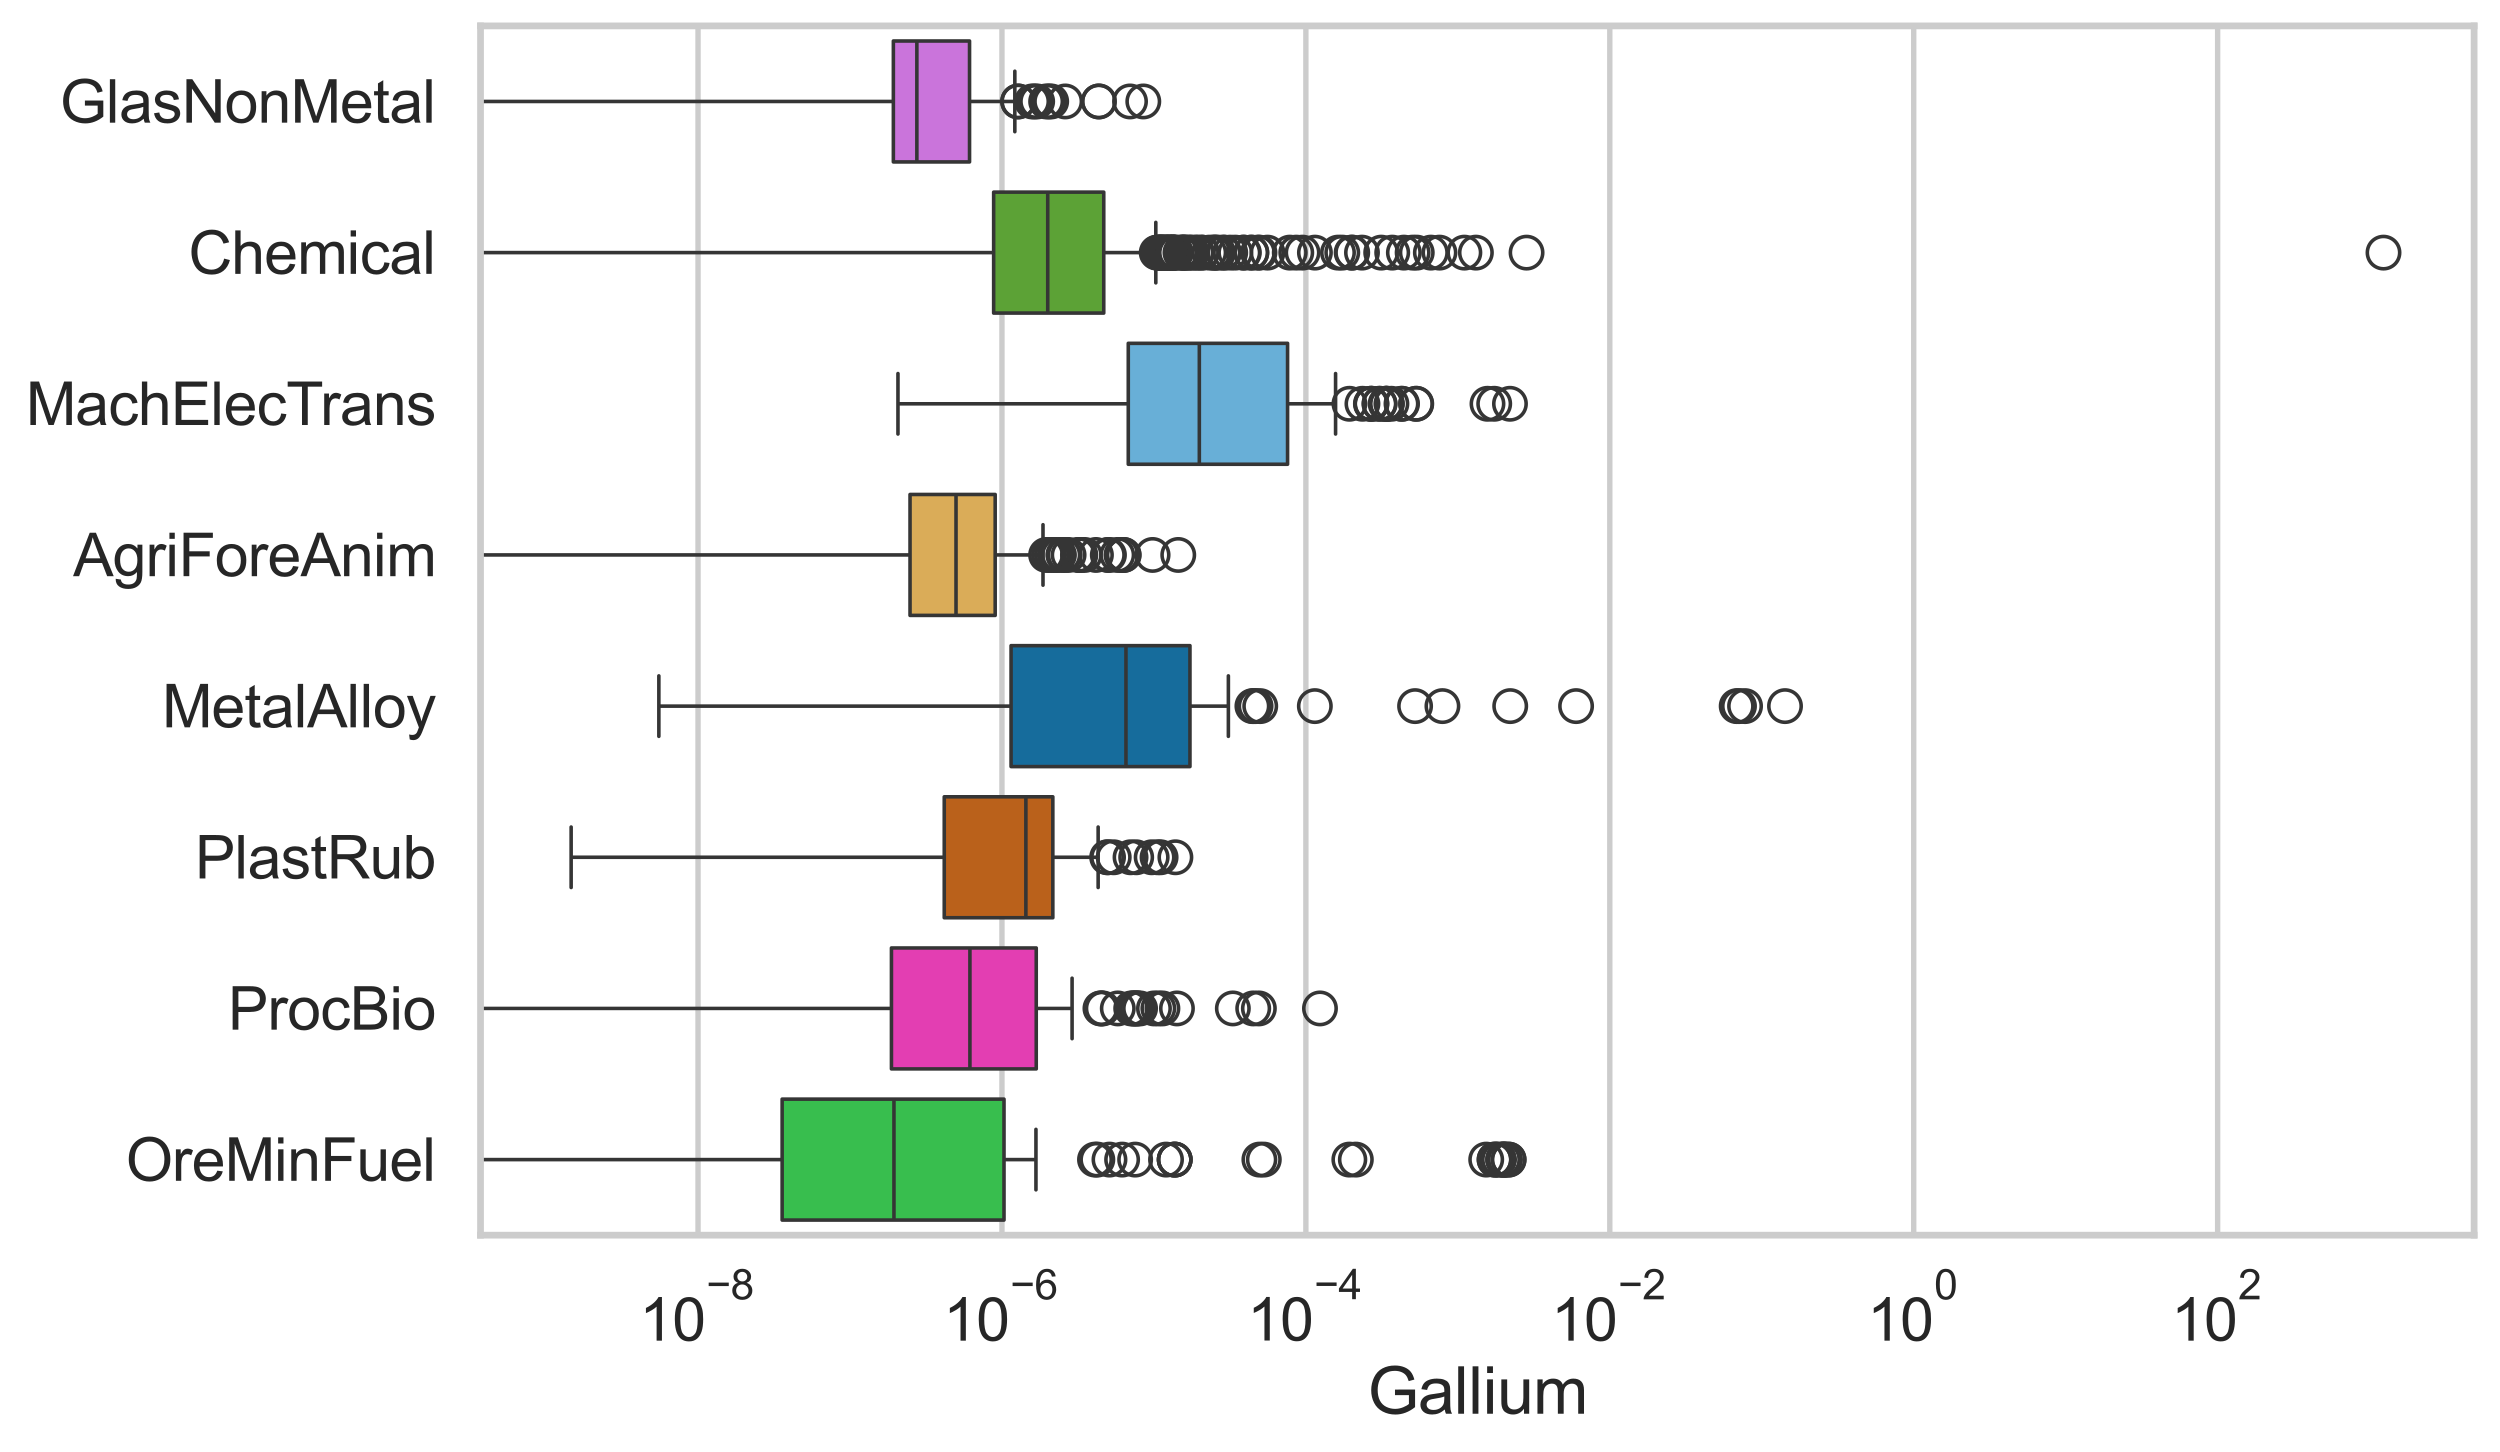 <?xml version="1.0" encoding="utf-8" standalone="no"?>
<!DOCTYPE svg PUBLIC "-//W3C//DTD SVG 1.1//EN"
  "http://www.w3.org/Graphics/SVG/1.1/DTD/svg11.dtd">
<svg xmlns:xlink="http://www.w3.org/1999/xlink" width="695.577pt" height="404.121pt" viewBox="0 0 695.577 404.121" xmlns="http://www.w3.org/2000/svg" version="1.1">
 <defs>
  <style type="text/css">*{stroke-linejoin: round; stroke-linecap: butt}</style>
 </defs>
 <g id="figure_1">
  <g id="patch_1">
   <path d="M 0 404.121 
L 695.577 404.121 
L 695.577 0 
L 0 0 
z
" style="fill: #ffffff"/>
  </g>
  <g id="axes_1">
   <g id="patch_2">
    <path d="M 133.697 343.665 
L 688.377 343.665 
L 688.377 7.2 
L 133.697 7.2 
z
" style="fill: #ffffff"/>
   </g>
   <g id="matplotlib.axis_1">
    <g id="xtick_1">
     <g id="line2d_1">
      <path d="M 194.213 343.665 
L 194.213 7.2 
" clip-path="url(#p1aa85f1fff)" style="fill: none; stroke: #cccccc; stroke-width: 1.5; stroke-linecap: round"/>
     </g>
     <g id="text_1">
      <!-- $\mathdefault{10^{-8}}$ -->
      <g style="fill: #262626" transform="translate(177.878 373.18) scale(0.165 -0.165)">
       <defs>
        <path id="ArialMT-31" d="M 2384 0 
L 1822 0 
L 1822 3584 
Q 1619 3391 1289 3197 
Q 959 3003 697 2906 
L 697 3450 
Q 1169 3672 1522 3987 
Q 1875 4303 2022 4600 
L 2384 4600 
L 2384 0 
z
" transform="scale(0.016)"/>
        <path id="ArialMT-30" d="M 266 2259 
Q 266 3072 433 3567 
Q 600 4063 929 4331 
Q 1259 4600 1759 4600 
Q 2128 4600 2406 4451 
Q 2684 4303 2865 4023 
Q 3047 3744 3150 3342 
Q 3253 2941 3253 2259 
Q 3253 1453 3087 958 
Q 2922 463 2592 192 
Q 2263 -78 1759 -78 
Q 1097 -78 719 397 
Q 266 969 266 2259 
z
M 844 2259 
Q 844 1131 1108 757 
Q 1372 384 1759 384 
Q 2147 384 2411 759 
Q 2675 1134 2675 2259 
Q 2675 3391 2411 3762 
Q 2147 4134 1753 4134 
Q 1366 4134 1134 3806 
Q 844 3388 844 2259 
z
" transform="scale(0.016)"/>
        <path id="ArialMT-2212" d="M 3381 1997 
L 356 1997 
L 356 2522 
L 3381 2522 
L 3381 1997 
z
" transform="scale(0.016)"/>
        <path id="ArialMT-38" d="M 1131 2484 
Q 781 2613 612 2850 
Q 444 3088 444 3419 
Q 444 3919 803 4259 
Q 1163 4600 1759 4600 
Q 2359 4600 2725 4251 
Q 3091 3903 3091 3403 
Q 3091 3084 2923 2848 
Q 2756 2613 2416 2484 
Q 2838 2347 3058 2040 
Q 3278 1734 3278 1309 
Q 3278 722 2862 322 
Q 2447 -78 1769 -78 
Q 1091 -78 675 323 
Q 259 725 259 1325 
Q 259 1772 486 2073 
Q 713 2375 1131 2484 
z
M 1019 3438 
Q 1019 3113 1228 2906 
Q 1438 2700 1772 2700 
Q 2097 2700 2305 2904 
Q 2513 3109 2513 3406 
Q 2513 3716 2298 3927 
Q 2084 4138 1766 4138 
Q 1444 4138 1231 3931 
Q 1019 3725 1019 3438 
z
M 838 1322 
Q 838 1081 952 856 
Q 1066 631 1291 507 
Q 1516 384 1775 384 
Q 2178 384 2440 643 
Q 2703 903 2703 1303 
Q 2703 1709 2433 1975 
Q 2163 2241 1756 2241 
Q 1359 2241 1098 1978 
Q 838 1716 838 1322 
z
" transform="scale(0.016)"/>
       </defs>
       <use xlink:href="#ArialMT-31" transform="translate(0 0.994)"/>
       <use xlink:href="#ArialMT-30" transform="translate(55.615 0.994)"/>
       <use xlink:href="#ArialMT-2212" transform="translate(112.973 70.688) scale(0.7)"/>
       <use xlink:href="#ArialMT-38" transform="translate(153.852 70.688) scale(0.7)"/>
      </g>
     </g>
    </g>
    <g id="xtick_2">
     <g id="line2d_2">
      <path d="M 278.773 343.665 
L 278.773 7.2 
" clip-path="url(#p1aa85f1fff)" style="fill: none; stroke: #cccccc; stroke-width: 1.5; stroke-linecap: round"/>
     </g>
     <g id="text_2">
      <!-- $\mathdefault{10^{-6}}$ -->
      <g style="fill: #262626" transform="translate(262.438 373.18) scale(0.165 -0.165)">
       <defs>
        <path id="ArialMT-36" d="M 3184 3459 
L 2625 3416 
Q 2550 3747 2413 3897 
Q 2184 4138 1850 4138 
Q 1581 4138 1378 3988 
Q 1113 3794 959 3422 
Q 806 3050 800 2363 
Q 1003 2672 1297 2822 
Q 1591 2972 1913 2972 
Q 2475 2972 2870 2558 
Q 3266 2144 3266 1488 
Q 3266 1056 3080 686 
Q 2894 316 2569 119 
Q 2244 -78 1831 -78 
Q 1128 -78 684 439 
Q 241 956 241 2144 
Q 241 3472 731 4075 
Q 1159 4600 1884 4600 
Q 2425 4600 2770 4297 
Q 3116 3994 3184 3459 
z
M 888 1484 
Q 888 1194 1011 928 
Q 1134 663 1356 523 
Q 1578 384 1822 384 
Q 2178 384 2434 671 
Q 2691 959 2691 1453 
Q 2691 1928 2437 2201 
Q 2184 2475 1800 2475 
Q 1419 2475 1153 2201 
Q 888 1928 888 1484 
z
" transform="scale(0.016)"/>
       </defs>
       <use xlink:href="#ArialMT-31" transform="translate(0 0.994)"/>
       <use xlink:href="#ArialMT-30" transform="translate(55.615 0.994)"/>
       <use xlink:href="#ArialMT-2212" transform="translate(112.973 70.688) scale(0.7)"/>
       <use xlink:href="#ArialMT-36" transform="translate(153.852 70.688) scale(0.7)"/>
      </g>
     </g>
    </g>
    <g id="xtick_3">
     <g id="line2d_3">
      <path d="M 363.333 343.665 
L 363.333 7.2 
" clip-path="url(#p1aa85f1fff)" style="fill: none; stroke: #cccccc; stroke-width: 1.5; stroke-linecap: round"/>
     </g>
     <g id="text_3">
      <!-- $\mathdefault{10^{-4}}$ -->
      <g style="fill: #262626" transform="translate(346.998 373.015) scale(0.165 -0.165)">
       <defs>
        <path id="ArialMT-34" d="M 2069 0 
L 2069 1097 
L 81 1097 
L 81 1613 
L 2172 4581 
L 2631 4581 
L 2631 1613 
L 3250 1613 
L 3250 1097 
L 2631 1097 
L 2631 0 
L 2069 0 
z
M 2069 1613 
L 2069 3678 
L 634 1613 
L 2069 1613 
z
" transform="scale(0.016)"/>
       </defs>
       <use xlink:href="#ArialMT-31" transform="translate(0 0.202)"/>
       <use xlink:href="#ArialMT-30" transform="translate(55.615 0.202)"/>
       <use xlink:href="#ArialMT-2212" transform="translate(112.973 69.895) scale(0.7)"/>
       <use xlink:href="#ArialMT-34" transform="translate(153.852 69.895) scale(0.7)"/>
      </g>
     </g>
    </g>
    <g id="xtick_4">
     <g id="line2d_4">
      <path d="M 447.894 343.665 
L 447.894 7.2 
" clip-path="url(#p1aa85f1fff)" style="fill: none; stroke: #cccccc; stroke-width: 1.5; stroke-linecap: round"/>
     </g>
     <g id="text_4">
      <!-- $\mathdefault{10^{-2}}$ -->
      <g style="fill: #262626" transform="translate(431.559 373.18) scale(0.165 -0.165)">
       <defs>
        <path id="ArialMT-32" d="M 3222 541 
L 3222 0 
L 194 0 
Q 188 203 259 391 
Q 375 700 629 1000 
Q 884 1300 1366 1694 
Q 2113 2306 2375 2664 
Q 2638 3022 2638 3341 
Q 2638 3675 2398 3904 
Q 2159 4134 1775 4134 
Q 1369 4134 1125 3890 
Q 881 3647 878 3216 
L 300 3275 
Q 359 3922 746 4261 
Q 1134 4600 1788 4600 
Q 2447 4600 2831 4234 
Q 3216 3869 3216 3328 
Q 3216 3053 3103 2787 
Q 2991 2522 2730 2228 
Q 2469 1934 1863 1422 
Q 1356 997 1212 845 
Q 1069 694 975 541 
L 3222 541 
z
" transform="scale(0.016)"/>
       </defs>
       <use xlink:href="#ArialMT-31" transform="translate(0 0.994)"/>
       <use xlink:href="#ArialMT-30" transform="translate(55.615 0.994)"/>
       <use xlink:href="#ArialMT-2212" transform="translate(112.973 70.688) scale(0.7)"/>
       <use xlink:href="#ArialMT-32" transform="translate(153.852 70.688) scale(0.7)"/>
      </g>
     </g>
    </g>
    <g id="xtick_5">
     <g id="line2d_5">
      <path d="M 532.454 343.665 
L 532.454 7.2 
" clip-path="url(#p1aa85f1fff)" style="fill: none; stroke: #cccccc; stroke-width: 1.5; stroke-linecap: round"/>
     </g>
     <g id="text_5">
      <!-- $\mathdefault{10^{0}}$ -->
      <g style="fill: #262626" transform="translate(519.502 373.18) scale(0.165 -0.165)">
       <use xlink:href="#ArialMT-31" transform="translate(0 0.994)"/>
       <use xlink:href="#ArialMT-30" transform="translate(55.615 0.994)"/>
       <use xlink:href="#ArialMT-30" transform="translate(112.973 70.688) scale(0.7)"/>
      </g>
     </g>
    </g>
    <g id="xtick_6">
     <g id="line2d_6">
      <path d="M 617.014 343.665 
L 617.014 7.2 
" clip-path="url(#p1aa85f1fff)" style="fill: none; stroke: #cccccc; stroke-width: 1.5; stroke-linecap: round"/>
     </g>
     <g id="text_6">
      <!-- $\mathdefault{10^{2}}$ -->
      <g style="fill: #262626" transform="translate(604.062 373.18) scale(0.165 -0.165)">
       <use xlink:href="#ArialMT-31" transform="translate(0 0.994)"/>
       <use xlink:href="#ArialMT-30" transform="translate(55.615 0.994)"/>
       <use xlink:href="#ArialMT-32" transform="translate(112.973 70.688) scale(0.7)"/>
      </g>
     </g>
    </g>
    <g id="text_7">
     <!-- Gallium -->
     <g style="fill: #262626" transform="translate(380.531 393.344) scale(0.18 -0.18)">
      <defs>
       <path id="ArialMT-47" d="M 2638 1797 
L 2638 2334 
L 4578 2338 
L 4578 638 
Q 4131 281 3656 101 
Q 3181 -78 2681 -78 
Q 2006 -78 1454 211 
Q 903 500 622 1047 
Q 341 1594 341 2269 
Q 341 2938 620 3517 
Q 900 4097 1425 4378 
Q 1950 4659 2634 4659 
Q 3131 4659 3532 4498 
Q 3934 4338 4162 4050 
Q 4391 3763 4509 3300 
L 3963 3150 
Q 3859 3500 3706 3700 
Q 3553 3900 3268 4020 
Q 2984 4141 2638 4141 
Q 2222 4141 1919 4014 
Q 1616 3888 1430 3681 
Q 1244 3475 1141 3228 
Q 966 2803 966 2306 
Q 966 1694 1177 1281 
Q 1388 869 1791 669 
Q 2194 469 2647 469 
Q 3041 469 3416 620 
Q 3791 772 3984 944 
L 3984 1797 
L 2638 1797 
z
" transform="scale(0.016)"/>
       <path id="ArialMT-61" d="M 2588 409 
Q 2275 144 1986 34 
Q 1697 -75 1366 -75 
Q 819 -75 525 192 
Q 231 459 231 875 
Q 231 1119 342 1320 
Q 453 1522 633 1644 
Q 813 1766 1038 1828 
Q 1203 1872 1538 1913 
Q 2219 1994 2541 2106 
Q 2544 2222 2544 2253 
Q 2544 2597 2384 2738 
Q 2169 2928 1744 2928 
Q 1347 2928 1158 2789 
Q 969 2650 878 2297 
L 328 2372 
Q 403 2725 575 2942 
Q 747 3159 1072 3276 
Q 1397 3394 1825 3394 
Q 2250 3394 2515 3294 
Q 2781 3194 2906 3042 
Q 3031 2891 3081 2659 
Q 3109 2516 3109 2141 
L 3109 1391 
Q 3109 606 3145 398 
Q 3181 191 3288 0 
L 2700 0 
Q 2613 175 2588 409 
z
M 2541 1666 
Q 2234 1541 1622 1453 
Q 1275 1403 1131 1340 
Q 988 1278 909 1158 
Q 831 1038 831 891 
Q 831 666 1001 516 
Q 1172 366 1500 366 
Q 1825 366 2078 508 
Q 2331 650 2450 897 
Q 2541 1088 2541 1459 
L 2541 1666 
z
" transform="scale(0.016)"/>
       <path id="ArialMT-6c" d="M 409 0 
L 409 4581 
L 972 4581 
L 972 0 
L 409 0 
z
" transform="scale(0.016)"/>
       <path id="ArialMT-69" d="M 425 3934 
L 425 4581 
L 988 4581 
L 988 3934 
L 425 3934 
z
M 425 0 
L 425 3319 
L 988 3319 
L 988 0 
L 425 0 
z
" transform="scale(0.016)"/>
       <path id="ArialMT-75" d="M 2597 0 
L 2597 488 
Q 2209 -75 1544 -75 
Q 1250 -75 995 37 
Q 741 150 617 320 
Q 494 491 444 738 
Q 409 903 409 1263 
L 409 3319 
L 972 3319 
L 972 1478 
Q 972 1038 1006 884 
Q 1059 663 1231 536 
Q 1403 409 1656 409 
Q 1909 409 2131 539 
Q 2353 669 2445 892 
Q 2538 1116 2538 1541 
L 2538 3319 
L 3100 3319 
L 3100 0 
L 2597 0 
z
" transform="scale(0.016)"/>
       <path id="ArialMT-6d" d="M 422 0 
L 422 3319 
L 925 3319 
L 925 2853 
Q 1081 3097 1340 3245 
Q 1600 3394 1931 3394 
Q 2300 3394 2536 3241 
Q 2772 3088 2869 2813 
Q 3263 3394 3894 3394 
Q 4388 3394 4653 3120 
Q 4919 2847 4919 2278 
L 4919 0 
L 4359 0 
L 4359 2091 
Q 4359 2428 4304 2576 
Q 4250 2725 4106 2815 
Q 3963 2906 3769 2906 
Q 3419 2906 3187 2673 
Q 2956 2441 2956 1928 
L 2956 0 
L 2394 0 
L 2394 2156 
Q 2394 2531 2256 2718 
Q 2119 2906 1806 2906 
Q 1569 2906 1367 2781 
Q 1166 2656 1075 2415 
Q 984 2175 984 1722 
L 984 0 
L 422 0 
z
" transform="scale(0.016)"/>
      </defs>
      <use xlink:href="#ArialMT-47"/>
      <use xlink:href="#ArialMT-61" transform="translate(77.783 0)"/>
      <use xlink:href="#ArialMT-6c" transform="translate(133.398 0)"/>
      <use xlink:href="#ArialMT-6c" transform="translate(155.615 0)"/>
      <use xlink:href="#ArialMT-69" transform="translate(177.832 0)"/>
      <use xlink:href="#ArialMT-75" transform="translate(200.049 0)"/>
      <use xlink:href="#ArialMT-6d" transform="translate(255.664 0)"/>
     </g>
    </g>
   </g>
   <g id="matplotlib.axis_2">
    <g id="ytick_1">
     <g id="text_8">
      <!-- GlasNonMetal -->
      <g style="fill: #262626" transform="translate(16.659 34.134) scale(0.165 -0.165)">
       <defs>
        <path id="ArialMT-73" d="M 197 991 
L 753 1078 
Q 800 744 1014 566 
Q 1228 388 1613 388 
Q 2000 388 2187 545 
Q 2375 703 2375 916 
Q 2375 1106 2209 1216 
Q 2094 1291 1634 1406 
Q 1016 1563 777 1677 
Q 538 1791 414 1992 
Q 291 2194 291 2438 
Q 291 2659 392 2848 
Q 494 3038 669 3163 
Q 800 3259 1026 3326 
Q 1253 3394 1513 3394 
Q 1903 3394 2198 3281 
Q 2494 3169 2634 2976 
Q 2775 2784 2828 2463 
L 2278 2388 
Q 2241 2644 2061 2787 
Q 1881 2931 1553 2931 
Q 1166 2931 1000 2803 
Q 834 2675 834 2503 
Q 834 2394 903 2306 
Q 972 2216 1119 2156 
Q 1203 2125 1616 2013 
Q 2213 1853 2448 1751 
Q 2684 1650 2818 1456 
Q 2953 1263 2953 975 
Q 2953 694 2789 445 
Q 2625 197 2315 61 
Q 2006 -75 1616 -75 
Q 969 -75 630 194 
Q 291 463 197 991 
z
" transform="scale(0.016)"/>
        <path id="ArialMT-4e" d="M 488 0 
L 488 4581 
L 1109 4581 
L 3516 984 
L 3516 4581 
L 4097 4581 
L 4097 0 
L 3475 0 
L 1069 3600 
L 1069 0 
L 488 0 
z
" transform="scale(0.016)"/>
        <path id="ArialMT-6f" d="M 213 1659 
Q 213 2581 725 3025 
Q 1153 3394 1769 3394 
Q 2453 3394 2887 2945 
Q 3322 2497 3322 1706 
Q 3322 1066 3130 698 
Q 2938 331 2570 128 
Q 2203 -75 1769 -75 
Q 1072 -75 642 372 
Q 213 819 213 1659 
z
M 791 1659 
Q 791 1022 1069 705 
Q 1347 388 1769 388 
Q 2188 388 2466 706 
Q 2744 1025 2744 1678 
Q 2744 2294 2464 2611 
Q 2184 2928 1769 2928 
Q 1347 2928 1069 2612 
Q 791 2297 791 1659 
z
" transform="scale(0.016)"/>
        <path id="ArialMT-6e" d="M 422 0 
L 422 3319 
L 928 3319 
L 928 2847 
Q 1294 3394 1984 3394 
Q 2284 3394 2536 3286 
Q 2788 3178 2913 3003 
Q 3038 2828 3088 2588 
Q 3119 2431 3119 2041 
L 3119 0 
L 2556 0 
L 2556 2019 
Q 2556 2363 2490 2533 
Q 2425 2703 2258 2804 
Q 2091 2906 1866 2906 
Q 1506 2906 1245 2678 
Q 984 2450 984 1813 
L 984 0 
L 422 0 
z
" transform="scale(0.016)"/>
        <path id="ArialMT-4d" d="M 475 0 
L 475 4581 
L 1388 4581 
L 2472 1338 
Q 2622 884 2691 659 
Q 2769 909 2934 1394 
L 4031 4581 
L 4847 4581 
L 4847 0 
L 4263 0 
L 4263 3834 
L 2931 0 
L 2384 0 
L 1059 3900 
L 1059 0 
L 475 0 
z
" transform="scale(0.016)"/>
        <path id="ArialMT-65" d="M 2694 1069 
L 3275 997 
Q 3138 488 2766 206 
Q 2394 -75 1816 -75 
Q 1088 -75 661 373 
Q 234 822 234 1631 
Q 234 2469 665 2931 
Q 1097 3394 1784 3394 
Q 2450 3394 2872 2941 
Q 3294 2488 3294 1666 
Q 3294 1616 3291 1516 
L 816 1516 
Q 847 969 1125 678 
Q 1403 388 1819 388 
Q 2128 388 2347 550 
Q 2566 713 2694 1069 
z
M 847 1978 
L 2700 1978 
Q 2663 2397 2488 2606 
Q 2219 2931 1791 2931 
Q 1403 2931 1139 2672 
Q 875 2413 847 1978 
z
" transform="scale(0.016)"/>
        <path id="ArialMT-74" d="M 1650 503 
L 1731 6 
Q 1494 -44 1306 -44 
Q 1000 -44 831 53 
Q 663 150 594 308 
Q 525 466 525 972 
L 525 2881 
L 113 2881 
L 113 3319 
L 525 3319 
L 525 4141 
L 1084 4478 
L 1084 3319 
L 1650 3319 
L 1650 2881 
L 1084 2881 
L 1084 941 
Q 1084 700 1114 631 
Q 1144 563 1211 522 
Q 1278 481 1403 481 
Q 1497 481 1650 503 
z
" transform="scale(0.016)"/>
       </defs>
       <use xlink:href="#ArialMT-47"/>
       <use xlink:href="#ArialMT-6c" transform="translate(77.783 0)"/>
       <use xlink:href="#ArialMT-61" transform="translate(100 0)"/>
       <use xlink:href="#ArialMT-73" transform="translate(155.615 0)"/>
       <use xlink:href="#ArialMT-4e" transform="translate(205.615 0)"/>
       <use xlink:href="#ArialMT-6f" transform="translate(277.832 0)"/>
       <use xlink:href="#ArialMT-6e" transform="translate(333.447 0)"/>
       <use xlink:href="#ArialMT-4d" transform="translate(389.062 0)"/>
       <use xlink:href="#ArialMT-65" transform="translate(472.363 0)"/>
       <use xlink:href="#ArialMT-74" transform="translate(527.979 0)"/>
       <use xlink:href="#ArialMT-61" transform="translate(555.762 0)"/>
       <use xlink:href="#ArialMT-6c" transform="translate(611.377 0)"/>
      </g>
     </g>
    </g>
    <g id="ytick_2">
     <g id="text_9">
      <!-- Chemical -->
      <g style="fill: #262626" transform="translate(52.428 76.192) scale(0.165 -0.165)">
       <defs>
        <path id="ArialMT-43" d="M 3763 1606 
L 4369 1453 
Q 4178 706 3683 314 
Q 3188 -78 2472 -78 
Q 1731 -78 1267 223 
Q 803 525 561 1097 
Q 319 1669 319 2325 
Q 319 3041 592 3573 
Q 866 4106 1370 4382 
Q 1875 4659 2481 4659 
Q 3169 4659 3637 4309 
Q 4106 3959 4291 3325 
L 3694 3184 
Q 3534 3684 3231 3912 
Q 2928 4141 2469 4141 
Q 1941 4141 1586 3887 
Q 1231 3634 1087 3207 
Q 944 2781 944 2328 
Q 944 1744 1114 1308 
Q 1284 872 1643 656 
Q 2003 441 2422 441 
Q 2931 441 3284 734 
Q 3638 1028 3763 1606 
z
" transform="scale(0.016)"/>
        <path id="ArialMT-68" d="M 422 0 
L 422 4581 
L 984 4581 
L 984 2938 
Q 1378 3394 1978 3394 
Q 2347 3394 2619 3248 
Q 2891 3103 3008 2847 
Q 3125 2591 3125 2103 
L 3125 0 
L 2563 0 
L 2563 2103 
Q 2563 2525 2380 2717 
Q 2197 2909 1863 2909 
Q 1613 2909 1392 2779 
Q 1172 2650 1078 2428 
Q 984 2206 984 1816 
L 984 0 
L 422 0 
z
" transform="scale(0.016)"/>
        <path id="ArialMT-63" d="M 2588 1216 
L 3141 1144 
Q 3050 572 2676 248 
Q 2303 -75 1759 -75 
Q 1078 -75 664 370 
Q 250 816 250 1647 
Q 250 2184 428 2587 
Q 606 2991 970 3192 
Q 1334 3394 1763 3394 
Q 2303 3394 2647 3120 
Q 2991 2847 3088 2344 
L 2541 2259 
Q 2463 2594 2264 2762 
Q 2066 2931 1784 2931 
Q 1359 2931 1093 2626 
Q 828 2322 828 1663 
Q 828 994 1084 691 
Q 1341 388 1753 388 
Q 2084 388 2306 591 
Q 2528 794 2588 1216 
z
" transform="scale(0.016)"/>
       </defs>
       <use xlink:href="#ArialMT-43"/>
       <use xlink:href="#ArialMT-68" transform="translate(72.217 0)"/>
       <use xlink:href="#ArialMT-65" transform="translate(127.832 0)"/>
       <use xlink:href="#ArialMT-6d" transform="translate(183.447 0)"/>
       <use xlink:href="#ArialMT-69" transform="translate(266.748 0)"/>
       <use xlink:href="#ArialMT-63" transform="translate(288.965 0)"/>
       <use xlink:href="#ArialMT-61" transform="translate(338.965 0)"/>
       <use xlink:href="#ArialMT-6c" transform="translate(394.58 0)"/>
      </g>
     </g>
    </g>
    <g id="ytick_3">
     <g id="text_10">
      <!-- MachElecTrans -->
      <g style="fill: #262626" transform="translate(7.2 118.25) scale(0.165 -0.165)">
       <defs>
        <path id="ArialMT-45" d="M 506 0 
L 506 4581 
L 3819 4581 
L 3819 4041 
L 1113 4041 
L 1113 2638 
L 3647 2638 
L 3647 2100 
L 1113 2100 
L 1113 541 
L 3925 541 
L 3925 0 
L 506 0 
z
" transform="scale(0.016)"/>
        <path id="ArialMT-54" d="M 1659 0 
L 1659 4041 
L 150 4041 
L 150 4581 
L 3781 4581 
L 3781 4041 
L 2266 4041 
L 2266 0 
L 1659 0 
z
" transform="scale(0.016)"/>
        <path id="ArialMT-72" d="M 416 0 
L 416 3319 
L 922 3319 
L 922 2816 
Q 1116 3169 1280 3281 
Q 1444 3394 1641 3394 
Q 1925 3394 2219 3213 
L 2025 2691 
Q 1819 2813 1613 2813 
Q 1428 2813 1281 2702 
Q 1134 2591 1072 2394 
Q 978 2094 978 1738 
L 978 0 
L 416 0 
z
" transform="scale(0.016)"/>
       </defs>
       <use xlink:href="#ArialMT-4d"/>
       <use xlink:href="#ArialMT-61" transform="translate(83.301 0)"/>
       <use xlink:href="#ArialMT-63" transform="translate(138.916 0)"/>
       <use xlink:href="#ArialMT-68" transform="translate(188.916 0)"/>
       <use xlink:href="#ArialMT-45" transform="translate(244.531 0)"/>
       <use xlink:href="#ArialMT-6c" transform="translate(311.23 0)"/>
       <use xlink:href="#ArialMT-65" transform="translate(333.447 0)"/>
       <use xlink:href="#ArialMT-63" transform="translate(389.062 0)"/>
       <use xlink:href="#ArialMT-54" transform="translate(439.062 0)"/>
       <use xlink:href="#ArialMT-72" transform="translate(496.396 0)"/>
       <use xlink:href="#ArialMT-61" transform="translate(529.697 0)"/>
       <use xlink:href="#ArialMT-6e" transform="translate(585.312 0)"/>
       <use xlink:href="#ArialMT-73" transform="translate(640.928 0)"/>
      </g>
     </g>
    </g>
    <g id="ytick_4">
     <g id="text_11">
      <!-- AgriForeAnim -->
      <g style="fill: #262626" transform="translate(20.341 160.308) scale(0.165 -0.165)">
       <defs>
        <path id="ArialMT-41" d="M -9 0 
L 1750 4581 
L 2403 4581 
L 4278 0 
L 3588 0 
L 3053 1388 
L 1138 1388 
L 634 0 
L -9 0 
z
M 1313 1881 
L 2866 1881 
L 2388 3150 
Q 2169 3728 2063 4100 
Q 1975 3659 1816 3225 
L 1313 1881 
z
" transform="scale(0.016)"/>
        <path id="ArialMT-67" d="M 319 -275 
L 866 -356 
Q 900 -609 1056 -725 
Q 1266 -881 1628 -881 
Q 2019 -881 2231 -725 
Q 2444 -569 2519 -288 
Q 2563 -116 2559 434 
Q 2191 0 1641 0 
Q 956 0 581 494 
Q 206 988 206 1678 
Q 206 2153 378 2554 
Q 550 2956 876 3175 
Q 1203 3394 1644 3394 
Q 2231 3394 2613 2919 
L 2613 3319 
L 3131 3319 
L 3131 450 
Q 3131 -325 2973 -648 
Q 2816 -972 2473 -1159 
Q 2131 -1347 1631 -1347 
Q 1038 -1347 672 -1080 
Q 306 -813 319 -275 
z
M 784 1719 
Q 784 1066 1043 766 
Q 1303 466 1694 466 
Q 2081 466 2343 764 
Q 2606 1063 2606 1700 
Q 2606 2309 2336 2618 
Q 2066 2928 1684 2928 
Q 1309 2928 1046 2623 
Q 784 2319 784 1719 
z
" transform="scale(0.016)"/>
        <path id="ArialMT-46" d="M 525 0 
L 525 4581 
L 3616 4581 
L 3616 4041 
L 1131 4041 
L 1131 2622 
L 3281 2622 
L 3281 2081 
L 1131 2081 
L 1131 0 
L 525 0 
z
" transform="scale(0.016)"/>
       </defs>
       <use xlink:href="#ArialMT-41"/>
       <use xlink:href="#ArialMT-67" transform="translate(66.699 0)"/>
       <use xlink:href="#ArialMT-72" transform="translate(122.314 0)"/>
       <use xlink:href="#ArialMT-69" transform="translate(155.615 0)"/>
       <use xlink:href="#ArialMT-46" transform="translate(177.832 0)"/>
       <use xlink:href="#ArialMT-6f" transform="translate(238.916 0)"/>
       <use xlink:href="#ArialMT-72" transform="translate(294.531 0)"/>
       <use xlink:href="#ArialMT-65" transform="translate(327.832 0)"/>
       <use xlink:href="#ArialMT-41" transform="translate(383.447 0)"/>
       <use xlink:href="#ArialMT-6e" transform="translate(450.146 0)"/>
       <use xlink:href="#ArialMT-69" transform="translate(505.762 0)"/>
       <use xlink:href="#ArialMT-6d" transform="translate(527.979 0)"/>
      </g>
     </g>
    </g>
    <g id="ytick_5">
     <g id="text_12">
      <!-- MetalAlloy -->
      <g style="fill: #262626" transform="translate(45.088 202.366) scale(0.165 -0.165)">
       <defs>
        <path id="ArialMT-79" d="M 397 -1278 
L 334 -750 
Q 519 -800 656 -800 
Q 844 -800 956 -737 
Q 1069 -675 1141 -563 
Q 1194 -478 1313 -144 
Q 1328 -97 1363 -6 
L 103 3319 
L 709 3319 
L 1400 1397 
Q 1534 1031 1641 628 
Q 1738 1016 1872 1384 
L 2581 3319 
L 3144 3319 
L 1881 -56 
Q 1678 -603 1566 -809 
Q 1416 -1088 1222 -1217 
Q 1028 -1347 759 -1347 
Q 597 -1347 397 -1278 
z
" transform="scale(0.016)"/>
       </defs>
       <use xlink:href="#ArialMT-4d"/>
       <use xlink:href="#ArialMT-65" transform="translate(83.301 0)"/>
       <use xlink:href="#ArialMT-74" transform="translate(138.916 0)"/>
       <use xlink:href="#ArialMT-61" transform="translate(166.699 0)"/>
       <use xlink:href="#ArialMT-6c" transform="translate(222.314 0)"/>
       <use xlink:href="#ArialMT-41" transform="translate(244.531 0)"/>
       <use xlink:href="#ArialMT-6c" transform="translate(311.23 0)"/>
       <use xlink:href="#ArialMT-6c" transform="translate(333.447 0)"/>
       <use xlink:href="#ArialMT-6f" transform="translate(355.664 0)"/>
       <use xlink:href="#ArialMT-79" transform="translate(411.279 0)"/>
      </g>
     </g>
    </g>
    <g id="ytick_6">
     <g id="text_13">
      <!-- PlastRub -->
      <g style="fill: #262626" transform="translate(54.248 244.425) scale(0.165 -0.165)">
       <defs>
        <path id="ArialMT-50" d="M 494 0 
L 494 4581 
L 2222 4581 
Q 2678 4581 2919 4538 
Q 3256 4481 3484 4323 
Q 3713 4166 3852 3881 
Q 3991 3597 3991 3256 
Q 3991 2672 3619 2267 
Q 3247 1863 2275 1863 
L 1100 1863 
L 1100 0 
L 494 0 
z
M 1100 2403 
L 2284 2403 
Q 2872 2403 3119 2622 
Q 3366 2841 3366 3238 
Q 3366 3525 3220 3729 
Q 3075 3934 2838 4000 
Q 2684 4041 2272 4041 
L 1100 4041 
L 1100 2403 
z
" transform="scale(0.016)"/>
        <path id="ArialMT-52" d="M 503 0 
L 503 4581 
L 2534 4581 
Q 3147 4581 3465 4457 
Q 3784 4334 3975 4021 
Q 4166 3709 4166 3331 
Q 4166 2844 3850 2509 
Q 3534 2175 2875 2084 
Q 3116 1969 3241 1856 
Q 3506 1613 3744 1247 
L 4541 0 
L 3778 0 
L 3172 953 
Q 2906 1366 2734 1584 
Q 2563 1803 2427 1890 
Q 2291 1978 2150 2013 
Q 2047 2034 1813 2034 
L 1109 2034 
L 1109 0 
L 503 0 
z
M 1109 2559 
L 2413 2559 
Q 2828 2559 3062 2645 
Q 3297 2731 3419 2920 
Q 3541 3109 3541 3331 
Q 3541 3656 3305 3865 
Q 3069 4075 2559 4075 
L 1109 4075 
L 1109 2559 
z
" transform="scale(0.016)"/>
        <path id="ArialMT-62" d="M 941 0 
L 419 0 
L 419 4581 
L 981 4581 
L 981 2947 
Q 1338 3394 1891 3394 
Q 2197 3394 2470 3270 
Q 2744 3147 2920 2923 
Q 3097 2700 3197 2384 
Q 3297 2069 3297 1709 
Q 3297 856 2875 390 
Q 2453 -75 1863 -75 
Q 1275 -75 941 416 
L 941 0 
z
M 934 1684 
Q 934 1088 1097 822 
Q 1363 388 1816 388 
Q 2184 388 2453 708 
Q 2722 1028 2722 1663 
Q 2722 2313 2464 2622 
Q 2206 2931 1841 2931 
Q 1472 2931 1203 2611 
Q 934 2291 934 1684 
z
" transform="scale(0.016)"/>
       </defs>
       <use xlink:href="#ArialMT-50"/>
       <use xlink:href="#ArialMT-6c" transform="translate(66.699 0)"/>
       <use xlink:href="#ArialMT-61" transform="translate(88.916 0)"/>
       <use xlink:href="#ArialMT-73" transform="translate(144.531 0)"/>
       <use xlink:href="#ArialMT-74" transform="translate(194.531 0)"/>
       <use xlink:href="#ArialMT-52" transform="translate(222.314 0)"/>
       <use xlink:href="#ArialMT-75" transform="translate(294.531 0)"/>
       <use xlink:href="#ArialMT-62" transform="translate(350.146 0)"/>
      </g>
     </g>
    </g>
    <g id="ytick_7">
     <g id="text_14">
      <!-- ProcBio -->
      <g style="fill: #262626" transform="translate(63.424 286.483) scale(0.165 -0.165)">
       <defs>
        <path id="ArialMT-42" d="M 469 0 
L 469 4581 
L 2188 4581 
Q 2713 4581 3030 4442 
Q 3347 4303 3526 4014 
Q 3706 3725 3706 3409 
Q 3706 3116 3547 2856 
Q 3388 2597 3066 2438 
Q 3481 2316 3704 2022 
Q 3928 1728 3928 1328 
Q 3928 1006 3792 729 
Q 3656 453 3456 303 
Q 3256 153 2954 76 
Q 2653 0 2216 0 
L 469 0 
z
M 1075 2656 
L 2066 2656 
Q 2469 2656 2644 2709 
Q 2875 2778 2992 2937 
Q 3109 3097 3109 3338 
Q 3109 3566 3000 3739 
Q 2891 3913 2687 3977 
Q 2484 4041 1991 4041 
L 1075 4041 
L 1075 2656 
z
M 1075 541 
L 2216 541 
Q 2509 541 2628 563 
Q 2838 600 2978 687 
Q 3119 775 3209 942 
Q 3300 1109 3300 1328 
Q 3300 1584 3169 1773 
Q 3038 1963 2805 2039 
Q 2572 2116 2134 2116 
L 1075 2116 
L 1075 541 
z
" transform="scale(0.016)"/>
       </defs>
       <use xlink:href="#ArialMT-50"/>
       <use xlink:href="#ArialMT-72" transform="translate(66.699 0)"/>
       <use xlink:href="#ArialMT-6f" transform="translate(100 0)"/>
       <use xlink:href="#ArialMT-63" transform="translate(155.615 0)"/>
       <use xlink:href="#ArialMT-42" transform="translate(205.615 0)"/>
       <use xlink:href="#ArialMT-69" transform="translate(272.314 0)"/>
       <use xlink:href="#ArialMT-6f" transform="translate(294.531 0)"/>
      </g>
     </g>
    </g>
    <g id="ytick_8">
     <g id="text_15">
      <!-- OreMinFuel -->
      <g style="fill: #262626" transform="translate(35.013 328.541) scale(0.165 -0.165)">
       <defs>
        <path id="ArialMT-4f" d="M 309 2231 
Q 309 3372 921 4017 
Q 1534 4663 2503 4663 
Q 3138 4663 3647 4359 
Q 4156 4056 4423 3514 
Q 4691 2972 4691 2284 
Q 4691 1588 4409 1038 
Q 4128 488 3612 205 
Q 3097 -78 2500 -78 
Q 1853 -78 1343 234 
Q 834 547 571 1087 
Q 309 1628 309 2231 
z
M 934 2222 
Q 934 1394 1379 917 
Q 1825 441 2497 441 
Q 3181 441 3623 922 
Q 4066 1403 4066 2288 
Q 4066 2847 3877 3264 
Q 3688 3681 3323 3911 
Q 2959 4141 2506 4141 
Q 1863 4141 1398 3698 
Q 934 3256 934 2222 
z
" transform="scale(0.016)"/>
       </defs>
       <use xlink:href="#ArialMT-4f"/>
       <use xlink:href="#ArialMT-72" transform="translate(77.783 0)"/>
       <use xlink:href="#ArialMT-65" transform="translate(111.084 0)"/>
       <use xlink:href="#ArialMT-4d" transform="translate(166.699 0)"/>
       <use xlink:href="#ArialMT-69" transform="translate(250 0)"/>
       <use xlink:href="#ArialMT-6e" transform="translate(272.217 0)"/>
       <use xlink:href="#ArialMT-46" transform="translate(327.832 0)"/>
       <use xlink:href="#ArialMT-75" transform="translate(388.916 0)"/>
       <use xlink:href="#ArialMT-65" transform="translate(444.531 0)"/>
       <use xlink:href="#ArialMT-6c" transform="translate(500.146 0)"/>
      </g>
     </g>
    </g>
   </g>
   <g id="patch_3">
    <path d="M 248.561 11.406 
L 248.561 45.052 
L 269.755 45.052 
L 269.755 11.406 
L 248.561 11.406 
z
" clip-path="url(#p1aa85f1fff)" style="fill: #ca74db; stroke: #353535; stroke-linejoin: miter"/>
   </g>
   <g id="line2d_7">
    <path d="M 248.561 28.229 
L -1 28.229 
" clip-path="url(#p1aa85f1fff)" style="fill: none; stroke: #353535"/>
   </g>
   <g id="line2d_8">
    <path d="M 269.755 28.229 
L 282.356 28.229 
" clip-path="url(#p1aa85f1fff)" style="fill: none; stroke: #353535"/>
   </g>
   <g id="line2d_9">
    <path clip-path="url(#p1aa85f1fff)" style="fill: none; stroke: #353535; stroke-linecap: round"/>
   </g>
   <g id="line2d_10">
    <path d="M 282.356 19.817 
L 282.356 36.641 
" clip-path="url(#p1aa85f1fff)" style="fill: none; stroke: #353535; stroke-linecap: round"/>
   </g>
   <g id="line2d_11">
    <defs>
     <path id="m526a383fe6" d="M 0 4.5 
C 1.193 4.5 2.338 4.026 3.182 3.182 
C 4.026 2.338 4.5 1.193 4.5 0 
C 4.5 -1.193 4.026 -2.338 3.182 -3.182 
C 2.338 -4.026 1.193 -4.5 0 -4.5 
C -1.193 -4.5 -2.338 -4.026 -3.182 -3.182 
C -4.026 -2.338 -4.5 -1.193 -4.5 0 
C -4.5 1.193 -4.026 2.338 -3.182 3.182 
C -2.338 4.026 -1.193 4.5 0 4.5 
z
" style="stroke: #353535"/>
    </defs>
    <g clip-path="url(#p1aa85f1fff)">
     <use xlink:href="#m526a383fe6" x="292.472" y="28.229" style="fill-opacity: 0; stroke: #353535"/>
     <use xlink:href="#m526a383fe6" x="287.154" y="28.229" style="fill-opacity: 0; stroke: #353535"/>
     <use xlink:href="#m526a383fe6" x="296.37" y="28.229" style="fill-opacity: 0; stroke: #353535"/>
     <use xlink:href="#m526a383fe6" x="291.816" y="28.229" style="fill-opacity: 0; stroke: #353535"/>
     <use xlink:href="#m526a383fe6" x="305.735" y="28.229" style="fill-opacity: 0; stroke: #353535"/>
     <use xlink:href="#m526a383fe6" x="283.284" y="28.229" style="fill-opacity: 0; stroke: #353535"/>
     <use xlink:href="#m526a383fe6" x="288.569" y="28.229" style="fill-opacity: 0; stroke: #353535"/>
     <use xlink:href="#m526a383fe6" x="318.1" y="28.229" style="fill-opacity: 0; stroke: #353535"/>
     <use xlink:href="#m526a383fe6" x="291.069" y="28.229" style="fill-opacity: 0; stroke: #353535"/>
     <use xlink:href="#m526a383fe6" x="314.407" y="28.229" style="fill-opacity: 0; stroke: #353535"/>
     <use xlink:href="#m526a383fe6" x="287.812" y="28.229" style="fill-opacity: 0; stroke: #353535"/>
     <use xlink:href="#m526a383fe6" x="283.265" y="28.229" style="fill-opacity: 0; stroke: #353535"/>
     <use xlink:href="#m526a383fe6" x="305.722" y="28.229" style="fill-opacity: 0; stroke: #353535"/>
    </g>
   </g>
   <g id="patch_4">
    <path d="M 276.465 53.464 
L 276.465 87.11 
L 307.098 87.11 
L 307.098 53.464 
L 276.465 53.464 
z
" clip-path="url(#p1aa85f1fff)" style="fill: #5ca236; stroke: #353535; stroke-linejoin: miter"/>
   </g>
   <g id="line2d_12">
    <path d="M 276.465 70.287 
L -1 70.287 
" clip-path="url(#p1aa85f1fff)" style="fill: none; stroke: #353535"/>
   </g>
   <g id="line2d_13">
    <path d="M 307.098 70.287 
L 321.582 70.287 
" clip-path="url(#p1aa85f1fff)" style="fill: none; stroke: #353535"/>
   </g>
   <g id="line2d_14">
    <path clip-path="url(#p1aa85f1fff)" style="fill: none; stroke: #353535; stroke-linecap: round"/>
   </g>
   <g id="line2d_15">
    <path d="M 321.582 61.875 
L 321.582 78.699 
" clip-path="url(#p1aa85f1fff)" style="fill: none; stroke: #353535; stroke-linecap: round"/>
   </g>
   <g id="line2d_16">
    <g clip-path="url(#p1aa85f1fff)">
     <use xlink:href="#m526a383fe6" x="323.038" y="70.287" style="fill-opacity: 0; stroke: #353535"/>
     <use xlink:href="#m526a383fe6" x="324.161" y="70.287" style="fill-opacity: 0; stroke: #353535"/>
     <use xlink:href="#m526a383fe6" x="387.357" y="70.287" style="fill-opacity: 0; stroke: #353535"/>
     <use xlink:href="#m526a383fe6" x="322.959" y="70.287" style="fill-opacity: 0; stroke: #353535"/>
     <use xlink:href="#m526a383fe6" x="323.498" y="70.287" style="fill-opacity: 0; stroke: #353535"/>
     <use xlink:href="#m526a383fe6" x="329.421" y="70.287" style="fill-opacity: 0; stroke: #353535"/>
     <use xlink:href="#m526a383fe6" x="324.68" y="70.287" style="fill-opacity: 0; stroke: #353535"/>
     <use xlink:href="#m526a383fe6" x="384.295" y="70.287" style="fill-opacity: 0; stroke: #353535"/>
     <use xlink:href="#m526a383fe6" x="326.255" y="70.287" style="fill-opacity: 0; stroke: #353535"/>
     <use xlink:href="#m526a383fe6" x="410.637" y="70.287" style="fill-opacity: 0; stroke: #353535"/>
     <use xlink:href="#m526a383fe6" x="323.139" y="70.287" style="fill-opacity: 0; stroke: #353535"/>
     <use xlink:href="#m526a383fe6" x="337.607" y="70.287" style="fill-opacity: 0; stroke: #353535"/>
     <use xlink:href="#m526a383fe6" x="322.089" y="70.287" style="fill-opacity: 0; stroke: #353535"/>
     <use xlink:href="#m526a383fe6" x="332.849" y="70.287" style="fill-opacity: 0; stroke: #353535"/>
     <use xlink:href="#m526a383fe6" x="328.44" y="70.287" style="fill-opacity: 0; stroke: #353535"/>
     <use xlink:href="#m526a383fe6" x="358.85" y="70.287" style="fill-opacity: 0; stroke: #353535"/>
     <use xlink:href="#m526a383fe6" x="334.381" y="70.287" style="fill-opacity: 0; stroke: #353535"/>
     <use xlink:href="#m526a383fe6" x="400.504" y="70.287" style="fill-opacity: 0; stroke: #353535"/>
     <use xlink:href="#m526a383fe6" x="362.404" y="70.287" style="fill-opacity: 0; stroke: #353535"/>
     <use xlink:href="#m526a383fe6" x="348.168" y="70.287" style="fill-opacity: 0; stroke: #353535"/>
     <use xlink:href="#m526a383fe6" x="330.593" y="70.287" style="fill-opacity: 0; stroke: #353535"/>
     <use xlink:href="#m526a383fe6" x="321.83" y="70.287" style="fill-opacity: 0; stroke: #353535"/>
     <use xlink:href="#m526a383fe6" x="334.416" y="70.287" style="fill-opacity: 0; stroke: #353535"/>
     <use xlink:href="#m526a383fe6" x="326.16" y="70.287" style="fill-opacity: 0; stroke: #353535"/>
     <use xlink:href="#m526a383fe6" x="663.164" y="70.287" style="fill-opacity: 0; stroke: #353535"/>
     <use xlink:href="#m526a383fe6" x="378.944" y="70.287" style="fill-opacity: 0; stroke: #353535"/>
     <use xlink:href="#m526a383fe6" x="325.234" y="70.287" style="fill-opacity: 0; stroke: #353535"/>
     <use xlink:href="#m526a383fe6" x="376.068" y="70.287" style="fill-opacity: 0; stroke: #353535"/>
     <use xlink:href="#m526a383fe6" x="342.285" y="70.287" style="fill-opacity: 0; stroke: #353535"/>
     <use xlink:href="#m526a383fe6" x="326.283" y="70.287" style="fill-opacity: 0; stroke: #353535"/>
     <use xlink:href="#m526a383fe6" x="325.755" y="70.287" style="fill-opacity: 0; stroke: #353535"/>
     <use xlink:href="#m526a383fe6" x="350.422" y="70.287" style="fill-opacity: 0; stroke: #353535"/>
     <use xlink:href="#m526a383fe6" x="373.458" y="70.287" style="fill-opacity: 0; stroke: #353535"/>
     <use xlink:href="#m526a383fe6" x="407.433" y="70.287" style="fill-opacity: 0; stroke: #353535"/>
     <use xlink:href="#m526a383fe6" x="338.948" y="70.287" style="fill-opacity: 0; stroke: #353535"/>
     <use xlink:href="#m526a383fe6" x="343.706" y="70.287" style="fill-opacity: 0; stroke: #353535"/>
     <use xlink:href="#m526a383fe6" x="329.047" y="70.287" style="fill-opacity: 0; stroke: #353535"/>
     <use xlink:href="#m526a383fe6" x="327.189" y="70.287" style="fill-opacity: 0; stroke: #353535"/>
     <use xlink:href="#m526a383fe6" x="323.084" y="70.287" style="fill-opacity: 0; stroke: #353535"/>
     <use xlink:href="#m526a383fe6" x="372.272" y="70.287" style="fill-opacity: 0; stroke: #353535"/>
     <use xlink:href="#m526a383fe6" x="328.868" y="70.287" style="fill-opacity: 0; stroke: #353535"/>
     <use xlink:href="#m526a383fe6" x="345.939" y="70.287" style="fill-opacity: 0; stroke: #353535"/>
     <use xlink:href="#m526a383fe6" x="333.083" y="70.287" style="fill-opacity: 0; stroke: #353535"/>
     <use xlink:href="#m526a383fe6" x="360.662" y="70.287" style="fill-opacity: 0; stroke: #353535"/>
     <use xlink:href="#m526a383fe6" x="340.604" y="70.287" style="fill-opacity: 0; stroke: #353535"/>
     <use xlink:href="#m526a383fe6" x="326.458" y="70.287" style="fill-opacity: 0; stroke: #353535"/>
     <use xlink:href="#m526a383fe6" x="352.658" y="70.287" style="fill-opacity: 0; stroke: #353535"/>
     <use xlink:href="#m526a383fe6" x="331.131" y="70.287" style="fill-opacity: 0; stroke: #353535"/>
     <use xlink:href="#m526a383fe6" x="326.55" y="70.287" style="fill-opacity: 0; stroke: #353535"/>
     <use xlink:href="#m526a383fe6" x="324.515" y="70.287" style="fill-opacity: 0; stroke: #353535"/>
     <use xlink:href="#m526a383fe6" x="365.851" y="70.287" style="fill-opacity: 0; stroke: #353535"/>
     <use xlink:href="#m526a383fe6" x="322.251" y="70.287" style="fill-opacity: 0; stroke: #353535"/>
     <use xlink:href="#m526a383fe6" x="329.592" y="70.287" style="fill-opacity: 0; stroke: #353535"/>
     <use xlink:href="#m526a383fe6" x="336.447" y="70.287" style="fill-opacity: 0; stroke: #353535"/>
     <use xlink:href="#m526a383fe6" x="394.183" y="70.287" style="fill-opacity: 0; stroke: #353535"/>
     <use xlink:href="#m526a383fe6" x="340.396" y="70.287" style="fill-opacity: 0; stroke: #353535"/>
     <use xlink:href="#m526a383fe6" x="424.737" y="70.287" style="fill-opacity: 0; stroke: #353535"/>
     <use xlink:href="#m526a383fe6" x="337.896" y="70.287" style="fill-opacity: 0; stroke: #353535"/>
     <use xlink:href="#m526a383fe6" x="327.013" y="70.287" style="fill-opacity: 0; stroke: #353535"/>
     <use xlink:href="#m526a383fe6" x="323.672" y="70.287" style="fill-opacity: 0; stroke: #353535"/>
     <use xlink:href="#m526a383fe6" x="376.227" y="70.287" style="fill-opacity: 0; stroke: #353535"/>
     <use xlink:href="#m526a383fe6" x="329.812" y="70.287" style="fill-opacity: 0; stroke: #353535"/>
     <use xlink:href="#m526a383fe6" x="390.603" y="70.287" style="fill-opacity: 0; stroke: #353535"/>
     <use xlink:href="#m526a383fe6" x="324.515" y="70.287" style="fill-opacity: 0; stroke: #353535"/>
     <use xlink:href="#m526a383fe6" x="398.107" y="70.287" style="fill-opacity: 0; stroke: #353535"/>
     <use xlink:href="#m526a383fe6" x="346.075" y="70.287" style="fill-opacity: 0; stroke: #353535"/>
     <use xlink:href="#m526a383fe6" x="338.236" y="70.287" style="fill-opacity: 0; stroke: #353535"/>
     <use xlink:href="#m526a383fe6" x="331.66" y="70.287" style="fill-opacity: 0; stroke: #353535"/>
     <use xlink:href="#m526a383fe6" x="393.038" y="70.287" style="fill-opacity: 0; stroke: #353535"/>
     <use xlink:href="#m526a383fe6" x="325.406" y="70.287" style="fill-opacity: 0; stroke: #353535"/>
     <use xlink:href="#m526a383fe6" x="322.494" y="70.287" style="fill-opacity: 0; stroke: #353535"/>
     <use xlink:href="#m526a383fe6" x="348.168" y="70.287" style="fill-opacity: 0; stroke: #353535"/>
     <use xlink:href="#m526a383fe6" x="325.149" y="70.287" style="fill-opacity: 0; stroke: #353535"/>
     <use xlink:href="#m526a383fe6" x="349.982" y="70.287" style="fill-opacity: 0; stroke: #353535"/>
    </g>
   </g>
   <g id="patch_5">
    <path d="M 313.922 95.522 
L 313.922 129.168 
L 358.242 129.168 
L 358.242 95.522 
L 313.922 95.522 
z
" clip-path="url(#p1aa85f1fff)" style="fill: #68afd7; stroke: #353535; stroke-linejoin: miter"/>
   </g>
   <g id="line2d_17">
    <path d="M 313.922 112.345 
L 249.84 112.345 
" clip-path="url(#p1aa85f1fff)" style="fill: none; stroke: #353535"/>
   </g>
   <g id="line2d_18">
    <path d="M 358.242 112.345 
L 371.598 112.345 
" clip-path="url(#p1aa85f1fff)" style="fill: none; stroke: #353535"/>
   </g>
   <g id="line2d_19">
    <path d="M 249.84 103.934 
L 249.84 120.757 
" clip-path="url(#p1aa85f1fff)" style="fill: none; stroke: #353535; stroke-linecap: round"/>
   </g>
   <g id="line2d_20">
    <path d="M 371.598 103.934 
L 371.598 120.757 
" clip-path="url(#p1aa85f1fff)" style="fill: none; stroke: #353535; stroke-linecap: round"/>
   </g>
   <g id="line2d_21">
    <g clip-path="url(#p1aa85f1fff)">
     <use xlink:href="#m526a383fe6" x="394.05" y="112.345" style="fill-opacity: 0; stroke: #353535"/>
     <use xlink:href="#m526a383fe6" x="420.117" y="112.345" style="fill-opacity: 0; stroke: #353535"/>
     <use xlink:href="#m526a383fe6" x="379.074" y="112.345" style="fill-opacity: 0; stroke: #353535"/>
     <use xlink:href="#m526a383fe6" x="381.59" y="112.345" style="fill-opacity: 0; stroke: #353535"/>
     <use xlink:href="#m526a383fe6" x="390.09" y="112.345" style="fill-opacity: 0; stroke: #353535"/>
     <use xlink:href="#m526a383fe6" x="393.984" y="112.345" style="fill-opacity: 0; stroke: #353535"/>
     <use xlink:href="#m526a383fe6" x="415.736" y="112.345" style="fill-opacity: 0; stroke: #353535"/>
     <use xlink:href="#m526a383fe6" x="389.942" y="112.345" style="fill-opacity: 0; stroke: #353535"/>
     <use xlink:href="#m526a383fe6" x="385.759" y="112.345" style="fill-opacity: 0; stroke: #353535"/>
     <use xlink:href="#m526a383fe6" x="387.132" y="112.345" style="fill-opacity: 0; stroke: #353535"/>
     <use xlink:href="#m526a383fe6" x="385.759" y="112.345" style="fill-opacity: 0; stroke: #353535"/>
     <use xlink:href="#m526a383fe6" x="413.866" y="112.345" style="fill-opacity: 0; stroke: #353535"/>
     <use xlink:href="#m526a383fe6" x="383.799" y="112.345" style="fill-opacity: 0; stroke: #353535"/>
     <use xlink:href="#m526a383fe6" x="375.462" y="112.345" style="fill-opacity: 0; stroke: #353535"/>
     <use xlink:href="#m526a383fe6" x="381.542" y="112.345" style="fill-opacity: 0; stroke: #353535"/>
     <use xlink:href="#m526a383fe6" x="385.529" y="112.345" style="fill-opacity: 0; stroke: #353535"/>
     <use xlink:href="#m526a383fe6" x="383.863" y="112.345" style="fill-opacity: 0; stroke: #353535"/>
     <use xlink:href="#m526a383fe6" x="381.429" y="112.345" style="fill-opacity: 0; stroke: #353535"/>
     <use xlink:href="#m526a383fe6" x="385.879" y="112.345" style="fill-opacity: 0; stroke: #353535"/>
    </g>
   </g>
   <g id="patch_6">
    <path d="M 253.199 137.58 
L 253.199 171.226 
L 276.891 171.226 
L 276.891 137.58 
L 253.199 137.58 
z
" clip-path="url(#p1aa85f1fff)" style="fill: #daac58; stroke: #353535; stroke-linejoin: miter"/>
   </g>
   <g id="line2d_22">
    <path d="M 253.199 154.403 
L -1 154.403 
" clip-path="url(#p1aa85f1fff)" style="fill: none; stroke: #353535"/>
   </g>
   <g id="line2d_23">
    <path d="M 276.891 154.403 
L 290.194 154.403 
" clip-path="url(#p1aa85f1fff)" style="fill: none; stroke: #353535"/>
   </g>
   <g id="line2d_24">
    <path clip-path="url(#p1aa85f1fff)" style="fill: none; stroke: #353535; stroke-linecap: round"/>
   </g>
   <g id="line2d_25">
    <path d="M 290.194 145.992 
L 290.194 162.815 
" clip-path="url(#p1aa85f1fff)" style="fill: none; stroke: #353535; stroke-linecap: round"/>
   </g>
   <g id="line2d_26">
    <g clip-path="url(#p1aa85f1fff)">
     <use xlink:href="#m526a383fe6" x="296.244" y="154.403" style="fill-opacity: 0; stroke: #353535"/>
     <use xlink:href="#m526a383fe6" x="312.59" y="154.403" style="fill-opacity: 0; stroke: #353535"/>
     <use xlink:href="#m526a383fe6" x="294.631" y="154.403" style="fill-opacity: 0; stroke: #353535"/>
     <use xlink:href="#m526a383fe6" x="320.686" y="154.403" style="fill-opacity: 0; stroke: #353535"/>
     <use xlink:href="#m526a383fe6" x="291.879" y="154.403" style="fill-opacity: 0; stroke: #353535"/>
     <use xlink:href="#m526a383fe6" x="291.059" y="154.403" style="fill-opacity: 0; stroke: #353535"/>
     <use xlink:href="#m526a383fe6" x="310.856" y="154.403" style="fill-opacity: 0; stroke: #353535"/>
     <use xlink:href="#m526a383fe6" x="300.578" y="154.403" style="fill-opacity: 0; stroke: #353535"/>
     <use xlink:href="#m526a383fe6" x="293.496" y="154.403" style="fill-opacity: 0; stroke: #353535"/>
     <use xlink:href="#m526a383fe6" x="327.826" y="154.403" style="fill-opacity: 0; stroke: #353535"/>
     <use xlink:href="#m526a383fe6" x="301.797" y="154.403" style="fill-opacity: 0; stroke: #353535"/>
     <use xlink:href="#m526a383fe6" x="312.023" y="154.403" style="fill-opacity: 0; stroke: #353535"/>
     <use xlink:href="#m526a383fe6" x="312.647" y="154.403" style="fill-opacity: 0; stroke: #353535"/>
     <use xlink:href="#m526a383fe6" x="292.682" y="154.403" style="fill-opacity: 0; stroke: #353535"/>
     <use xlink:href="#m526a383fe6" x="308.23" y="154.403" style="fill-opacity: 0; stroke: #353535"/>
     <use xlink:href="#m526a383fe6" x="297.313" y="154.403" style="fill-opacity: 0; stroke: #353535"/>
     <use xlink:href="#m526a383fe6" x="295.848" y="154.403" style="fill-opacity: 0; stroke: #353535"/>
     <use xlink:href="#m526a383fe6" x="299.916" y="154.403" style="fill-opacity: 0; stroke: #353535"/>
     <use xlink:href="#m526a383fe6" x="304.92" y="154.403" style="fill-opacity: 0; stroke: #353535"/>
     <use xlink:href="#m526a383fe6" x="300.439" y="154.403" style="fill-opacity: 0; stroke: #353535"/>
     <use xlink:href="#m526a383fe6" x="293.91" y="154.403" style="fill-opacity: 0; stroke: #353535"/>
     <use xlink:href="#m526a383fe6" x="308.545" y="154.403" style="fill-opacity: 0; stroke: #353535"/>
    </g>
   </g>
   <g id="patch_7">
    <path d="M 281.311 179.638 
L 281.311 213.285 
L 331.083 213.285 
L 331.083 179.638 
L 281.311 179.638 
z
" clip-path="url(#p1aa85f1fff)" style="fill: #166c9c; stroke: #353535; stroke-linejoin: miter"/>
   </g>
   <g id="line2d_27">
    <path d="M 281.311 196.461 
L 183.314 196.461 
" clip-path="url(#p1aa85f1fff)" style="fill: none; stroke: #353535"/>
   </g>
   <g id="line2d_28">
    <path d="M 331.083 196.461 
L 341.772 196.461 
" clip-path="url(#p1aa85f1fff)" style="fill: none; stroke: #353535"/>
   </g>
   <g id="line2d_29">
    <path d="M 183.314 188.05 
L 183.314 204.873 
" clip-path="url(#p1aa85f1fff)" style="fill: none; stroke: #353535; stroke-linecap: round"/>
   </g>
   <g id="line2d_30">
    <path d="M 341.772 188.05 
L 341.772 204.873 
" clip-path="url(#p1aa85f1fff)" style="fill: none; stroke: #353535; stroke-linecap: round"/>
   </g>
   <g id="line2d_31">
    <g clip-path="url(#p1aa85f1fff)">
     <use xlink:href="#m526a383fe6" x="348.817" y="196.461" style="fill-opacity: 0; stroke: #353535"/>
     <use xlink:href="#m526a383fe6" x="420.189" y="196.461" style="fill-opacity: 0; stroke: #353535"/>
     <use xlink:href="#m526a383fe6" x="349.339" y="196.461" style="fill-opacity: 0; stroke: #353535"/>
     <use xlink:href="#m526a383fe6" x="485.529" y="196.461" style="fill-opacity: 0; stroke: #353535"/>
     <use xlink:href="#m526a383fe6" x="393.721" y="196.461" style="fill-opacity: 0; stroke: #353535"/>
     <use xlink:href="#m526a383fe6" x="350.634" y="196.461" style="fill-opacity: 0; stroke: #353535"/>
     <use xlink:href="#m526a383fe6" x="365.83" y="196.461" style="fill-opacity: 0; stroke: #353535"/>
     <use xlink:href="#m526a383fe6" x="348.461" y="196.461" style="fill-opacity: 0; stroke: #353535"/>
     <use xlink:href="#m526a383fe6" x="483.84" y="196.461" style="fill-opacity: 0; stroke: #353535"/>
     <use xlink:href="#m526a383fe6" x="401.329" y="196.461" style="fill-opacity: 0; stroke: #353535"/>
     <use xlink:href="#m526a383fe6" x="496.646" y="196.461" style="fill-opacity: 0; stroke: #353535"/>
     <use xlink:href="#m526a383fe6" x="483.2" y="196.461" style="fill-opacity: 0; stroke: #353535"/>
     <use xlink:href="#m526a383fe6" x="438.515" y="196.461" style="fill-opacity: 0; stroke: #353535"/>
    </g>
   </g>
   <g id="patch_8">
    <path d="M 262.719 221.696 
L 262.719 255.343 
L 292.929 255.343 
L 292.929 221.696 
L 262.719 221.696 
z
" clip-path="url(#p1aa85f1fff)" style="fill: #ba611b; stroke: #353535; stroke-linejoin: miter"/>
   </g>
   <g id="line2d_32">
    <path d="M 262.719 238.519 
L 158.91 238.519 
" clip-path="url(#p1aa85f1fff)" style="fill: none; stroke: #353535"/>
   </g>
   <g id="line2d_33">
    <path d="M 292.929 238.519 
L 305.539 238.519 
" clip-path="url(#p1aa85f1fff)" style="fill: none; stroke: #353535"/>
   </g>
   <g id="line2d_34">
    <path d="M 158.91 230.108 
L 158.91 246.931 
" clip-path="url(#p1aa85f1fff)" style="fill: none; stroke: #353535; stroke-linecap: round"/>
   </g>
   <g id="line2d_35">
    <path d="M 305.539 230.108 
L 305.539 246.931 
" clip-path="url(#p1aa85f1fff)" style="fill: none; stroke: #353535; stroke-linecap: round"/>
   </g>
   <g id="line2d_36">
    <g clip-path="url(#p1aa85f1fff)">
     <use xlink:href="#m526a383fe6" x="314.55" y="238.519" style="fill-opacity: 0; stroke: #353535"/>
     <use xlink:href="#m526a383fe6" x="308.29" y="238.519" style="fill-opacity: 0; stroke: #353535"/>
     <use xlink:href="#m526a383fe6" x="322.07" y="238.519" style="fill-opacity: 0; stroke: #353535"/>
     <use xlink:href="#m526a383fe6" x="316.121" y="238.519" style="fill-opacity: 0; stroke: #353535"/>
     <use xlink:href="#m526a383fe6" x="308.05" y="238.519" style="fill-opacity: 0; stroke: #353535"/>
     <use xlink:href="#m526a383fe6" x="309.868" y="238.519" style="fill-opacity: 0; stroke: #353535"/>
     <use xlink:href="#m526a383fe6" x="327.032" y="238.519" style="fill-opacity: 0; stroke: #353535"/>
     <use xlink:href="#m526a383fe6" x="320.425" y="238.519" style="fill-opacity: 0; stroke: #353535"/>
     <use xlink:href="#m526a383fe6" x="322.91" y="238.519" style="fill-opacity: 0; stroke: #353535"/>
    </g>
   </g>
   <g id="patch_9">
    <path d="M 248.028 263.754 
L 248.028 297.401 
L 288.314 297.401 
L 288.314 263.754 
L 248.028 263.754 
z
" clip-path="url(#p1aa85f1fff)" style="fill: #e33eb2; stroke: #353535; stroke-linejoin: miter"/>
   </g>
   <g id="line2d_37">
    <path d="M 248.028 280.577 
L -1 280.577 
" clip-path="url(#p1aa85f1fff)" style="fill: none; stroke: #353535"/>
   </g>
   <g id="line2d_38">
    <path d="M 288.314 280.577 
L 298.287 280.577 
" clip-path="url(#p1aa85f1fff)" style="fill: none; stroke: #353535"/>
   </g>
   <g id="line2d_39">
    <path clip-path="url(#p1aa85f1fff)" style="fill: none; stroke: #353535; stroke-linecap: round"/>
   </g>
   <g id="line2d_40">
    <path d="M 298.287 272.166 
L 298.287 288.989 
" clip-path="url(#p1aa85f1fff)" style="fill: none; stroke: #353535; stroke-linecap: round"/>
   </g>
   <g id="line2d_41">
    <g clip-path="url(#p1aa85f1fff)">
     <use xlink:href="#m526a383fe6" x="348.681" y="280.577" style="fill-opacity: 0; stroke: #353535"/>
     <use xlink:href="#m526a383fe6" x="350.255" y="280.577" style="fill-opacity: 0; stroke: #353535"/>
     <use xlink:href="#m526a383fe6" x="316.302" y="280.577" style="fill-opacity: 0; stroke: #353535"/>
     <use xlink:href="#m526a383fe6" x="306.805" y="280.577" style="fill-opacity: 0; stroke: #353535"/>
     <use xlink:href="#m526a383fe6" x="315.931" y="280.577" style="fill-opacity: 0; stroke: #353535"/>
     <use xlink:href="#m526a383fe6" x="314.737" y="280.577" style="fill-opacity: 0; stroke: #353535"/>
     <use xlink:href="#m526a383fe6" x="306.179" y="280.577" style="fill-opacity: 0; stroke: #353535"/>
     <use xlink:href="#m526a383fe6" x="322.286" y="280.577" style="fill-opacity: 0; stroke: #353535"/>
     <use xlink:href="#m526a383fe6" x="367.256" y="280.577" style="fill-opacity: 0; stroke: #353535"/>
     <use xlink:href="#m526a383fe6" x="315.483" y="280.577" style="fill-opacity: 0; stroke: #353535"/>
     <use xlink:href="#m526a383fe6" x="316.404" y="280.577" style="fill-opacity: 0; stroke: #353535"/>
     <use xlink:href="#m526a383fe6" x="323.419" y="280.577" style="fill-opacity: 0; stroke: #353535"/>
     <use xlink:href="#m526a383fe6" x="311" y="280.577" style="fill-opacity: 0; stroke: #353535"/>
     <use xlink:href="#m526a383fe6" x="321.068" y="280.577" style="fill-opacity: 0; stroke: #353535"/>
     <use xlink:href="#m526a383fe6" x="343.013" y="280.577" style="fill-opacity: 0; stroke: #353535"/>
     <use xlink:href="#m526a383fe6" x="327.462" y="280.577" style="fill-opacity: 0; stroke: #353535"/>
     <use xlink:href="#m526a383fe6" x="306.391" y="280.577" style="fill-opacity: 0; stroke: #353535"/>
     <use xlink:href="#m526a383fe6" x="317.199" y="280.577" style="fill-opacity: 0; stroke: #353535"/>
     <use xlink:href="#m526a383fe6" x="315.247" y="280.577" style="fill-opacity: 0; stroke: #353535"/>
    </g>
   </g>
   <g id="patch_10">
    <path d="M 217.615 305.812 
L 217.615 339.459 
L 279.345 339.459 
L 279.345 305.812 
L 217.615 305.812 
z
" clip-path="url(#p1aa85f1fff)" style="fill: #38be4e; stroke: #353535; stroke-linejoin: miter"/>
   </g>
   <g id="line2d_42">
    <path d="M 217.615 322.635 
L -1 322.635 
" clip-path="url(#p1aa85f1fff)" style="fill: none; stroke: #353535"/>
   </g>
   <g id="line2d_43">
    <path d="M 279.345 322.635 
L 288.232 322.635 
" clip-path="url(#p1aa85f1fff)" style="fill: none; stroke: #353535"/>
   </g>
   <g id="line2d_44">
    <path clip-path="url(#p1aa85f1fff)" style="fill: none; stroke: #353535; stroke-linecap: round"/>
   </g>
   <g id="line2d_45">
    <path d="M 288.232 314.224 
L 288.232 331.047 
" clip-path="url(#p1aa85f1fff)" style="fill: none; stroke: #353535; stroke-linecap: round"/>
   </g>
   <g id="line2d_46">
    <g clip-path="url(#p1aa85f1fff)">
     <use xlink:href="#m526a383fe6" x="418.326" y="322.635" style="fill-opacity: 0; stroke: #353535"/>
     <use xlink:href="#m526a383fe6" x="326.838" y="322.635" style="fill-opacity: 0; stroke: #353535"/>
     <use xlink:href="#m526a383fe6" x="375.429" y="322.635" style="fill-opacity: 0; stroke: #353535"/>
     <use xlink:href="#m526a383fe6" x="324.421" y="322.635" style="fill-opacity: 0; stroke: #353535"/>
     <use xlink:href="#m526a383fe6" x="308.689" y="322.635" style="fill-opacity: 0; stroke: #353535"/>
     <use xlink:href="#m526a383fe6" x="418.247" y="322.635" style="fill-opacity: 0; stroke: #353535"/>
     <use xlink:href="#m526a383fe6" x="419.738" y="322.635" style="fill-opacity: 0; stroke: #353535"/>
     <use xlink:href="#m526a383fe6" x="415.838" y="322.635" style="fill-opacity: 0; stroke: #353535"/>
     <use xlink:href="#m526a383fe6" x="315.833" y="322.635" style="fill-opacity: 0; stroke: #353535"/>
     <use xlink:href="#m526a383fe6" x="350.403" y="322.635" style="fill-opacity: 0; stroke: #353535"/>
     <use xlink:href="#m526a383fe6" x="312.205" y="322.635" style="fill-opacity: 0; stroke: #353535"/>
     <use xlink:href="#m526a383fe6" x="377.235" y="322.635" style="fill-opacity: 0; stroke: #353535"/>
     <use xlink:href="#m526a383fe6" x="413.508" y="322.635" style="fill-opacity: 0; stroke: #353535"/>
     <use xlink:href="#m526a383fe6" x="304.662" y="322.635" style="fill-opacity: 0; stroke: #353535"/>
     <use xlink:href="#m526a383fe6" x="305.311" y="322.635" style="fill-opacity: 0; stroke: #353535"/>
     <use xlink:href="#m526a383fe6" x="419.741" y="322.635" style="fill-opacity: 0; stroke: #353535"/>
     <use xlink:href="#m526a383fe6" x="415.841" y="322.635" style="fill-opacity: 0; stroke: #353535"/>
     <use xlink:href="#m526a383fe6" x="351.628" y="322.635" style="fill-opacity: 0; stroke: #353535"/>
     <use xlink:href="#m526a383fe6" x="417.082" y="322.635" style="fill-opacity: 0; stroke: #353535"/>
     <use xlink:href="#m526a383fe6" x="418.25" y="322.635" style="fill-opacity: 0; stroke: #353535"/>
     <use xlink:href="#m526a383fe6" x="418.321" y="322.635" style="fill-opacity: 0; stroke: #353535"/>
     <use xlink:href="#m526a383fe6" x="416.446" y="322.635" style="fill-opacity: 0; stroke: #353535"/>
     <use xlink:href="#m526a383fe6" x="326.838" y="322.635" style="fill-opacity: 0; stroke: #353535"/>
     <use xlink:href="#m526a383fe6" x="418.741" y="322.635" style="fill-opacity: 0; stroke: #353535"/>
     <use xlink:href="#m526a383fe6" x="326.838" y="322.635" style="fill-opacity: 0; stroke: #353535"/>
    </g>
   </g>
   <g id="line2d_47">
    <path d="M 255.099 11.406 
L 255.099 45.052 
" clip-path="url(#p1aa85f1fff)" style="fill: none; stroke: #353535"/>
   </g>
   <g id="line2d_48">
    <path d="M 291.511 53.464 
L 291.511 87.11 
" clip-path="url(#p1aa85f1fff)" style="fill: none; stroke: #353535"/>
   </g>
   <g id="line2d_49">
    <path d="M 333.69 95.522 
L 333.69 129.168 
" clip-path="url(#p1aa85f1fff)" style="fill: none; stroke: #353535"/>
   </g>
   <g id="line2d_50">
    <path d="M 265.993 137.58 
L 265.993 171.226 
" clip-path="url(#p1aa85f1fff)" style="fill: none; stroke: #353535"/>
   </g>
   <g id="line2d_51">
    <path d="M 313.275 179.638 
L 313.275 213.285 
" clip-path="url(#p1aa85f1fff)" style="fill: none; stroke: #353535"/>
   </g>
   <g id="line2d_52">
    <path d="M 285.429 221.696 
L 285.429 255.343 
" clip-path="url(#p1aa85f1fff)" style="fill: none; stroke: #353535"/>
   </g>
   <g id="line2d_53">
    <path d="M 269.862 263.754 
L 269.862 297.401 
" clip-path="url(#p1aa85f1fff)" style="fill: none; stroke: #353535"/>
   </g>
   <g id="line2d_54">
    <path d="M 248.725 305.812 
L 248.725 339.459 
" clip-path="url(#p1aa85f1fff)" style="fill: none; stroke: #353535"/>
   </g>
   <g id="patch_11">
    <path d="M 133.697 343.665 
L 133.697 7.2 
" style="fill: none; stroke: #cccccc; stroke-width: 1.875; stroke-linejoin: miter; stroke-linecap: square"/>
   </g>
   <g id="patch_12">
    <path d="M 688.377 343.665 
L 688.377 7.2 
" style="fill: none; stroke: #cccccc; stroke-width: 1.875; stroke-linejoin: miter; stroke-linecap: square"/>
   </g>
   <g id="patch_13">
    <path d="M 133.697 343.665 
L 688.377 343.665 
" style="fill: none; stroke: #cccccc; stroke-width: 1.875; stroke-linejoin: miter; stroke-linecap: square"/>
   </g>
   <g id="patch_14">
    <path d="M 133.697 7.2 
L 688.377 7.2 
" style="fill: none; stroke: #cccccc; stroke-width: 1.875; stroke-linejoin: miter; stroke-linecap: square"/>
   </g>
  </g>
 </g>
 <defs>
  <clipPath id="p1aa85f1fff">
   <rect x="133.697" y="7.2" width="554.68" height="336.465"/>
  </clipPath>
 </defs>
</svg>
